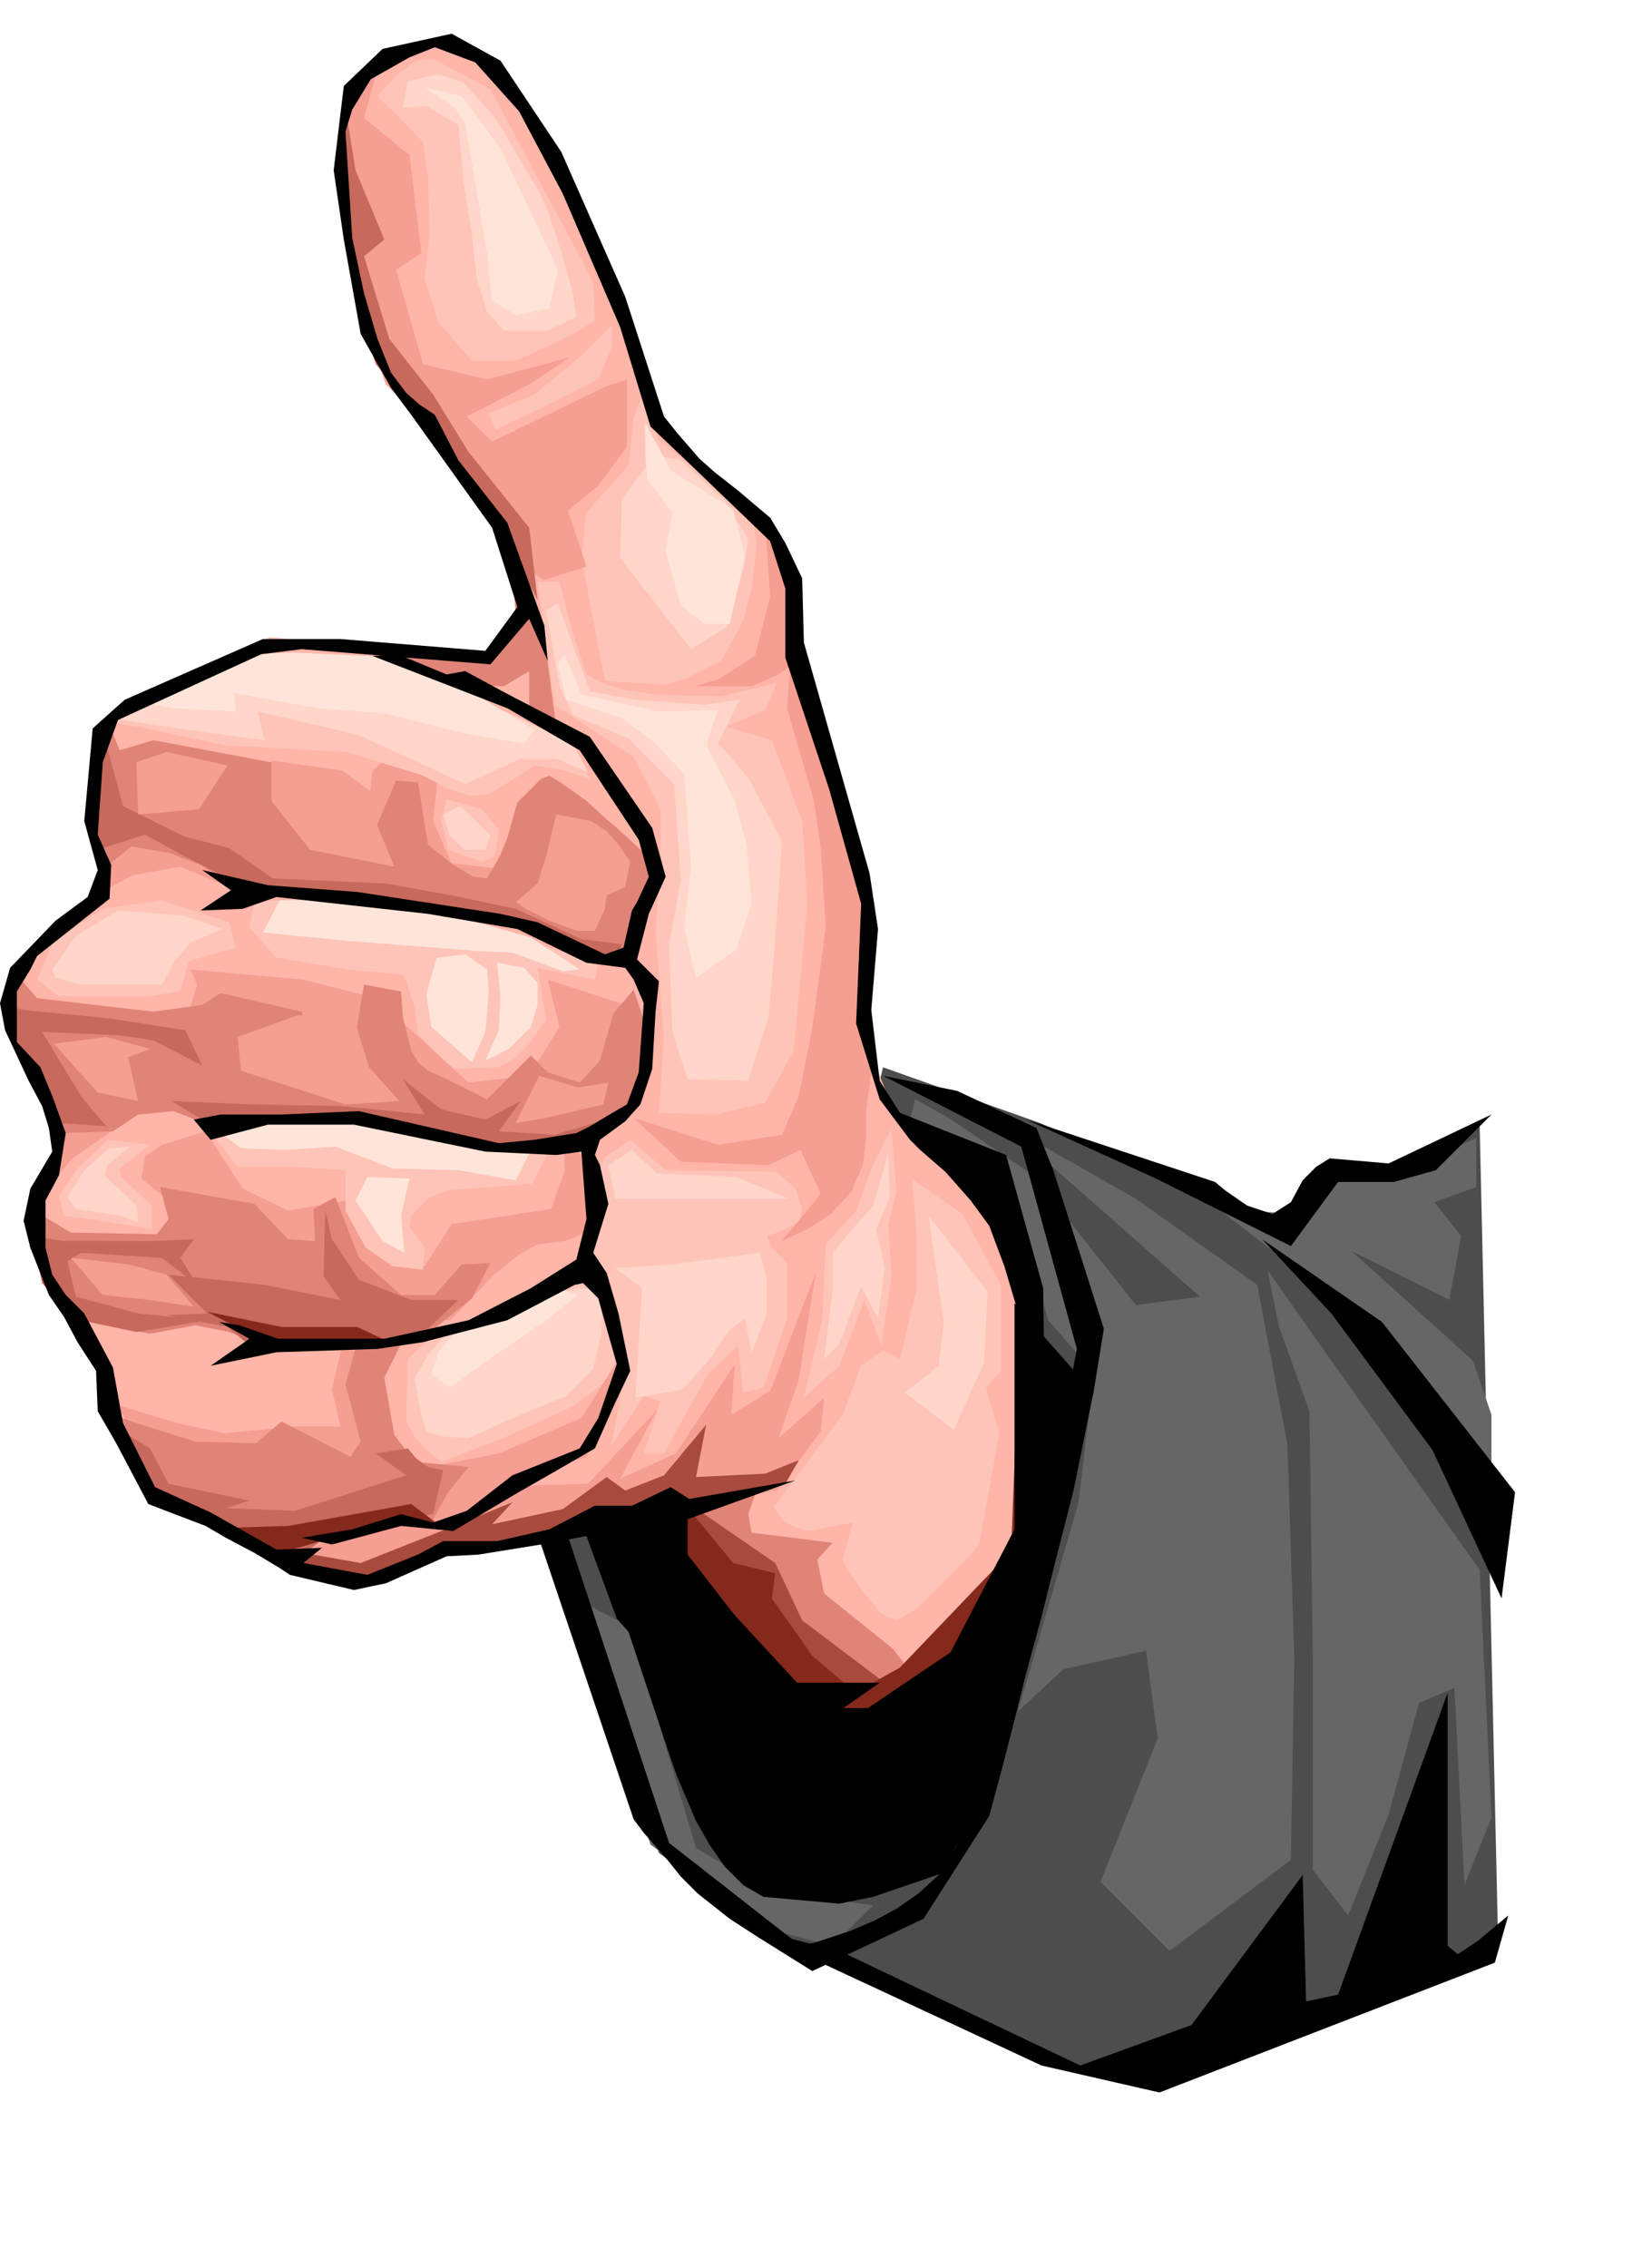 <?xml version="1.0" encoding="UTF-8" standalone="no"?>
<svg
   xmlns:dc="http://purl.org/dc/elements/1.1/"
   xmlns:cc="http://web.resource.org/cc/"
   xmlns:rdf="http://www.w3.org/1999/02/22-rdf-syntax-ns#"
   xmlns:svg="http://www.w3.org/2000/svg"
   xmlns="http://www.w3.org/2000/svg"
   xmlns:sodipodi="http://sodipodi.sourceforge.net/DTD/sodipodi-0.dtd"
   xmlns:inkscape="http://www.inkscape.org/namespaces/inkscape"
   width="38.51mm"
   height="52.85mm"
   id="svg2"
   sodipodi:version="0.32"
   inkscape:version="0.45.1"
   inkscape:output_extension="org.inkscape.output.svg.inkscape"
   sodipodi:docbase="K:\UniteAmovible\TRAVAIL_PHOTOS (D)\MICROSTOKS\STINFOTO\Adeposer"
   sodipodi:docname="pouce.svg">
  <defs
     id="defs177" />
  <sodipodi:namedview
     inkscape:window-height="579"
     inkscape:window-width="752"
     inkscape:pageshadow="2"
     inkscape:pageopacity="0.0"
     guidetolerance="10.0"
     gridtolerance="10.0"
     objecttolerance="10.0"
     borderopacity="1.0"
     bordercolor="#666666"
     pagecolor="#ffffff"
     id="base"
     inkscape:zoom="2.0185431"
     inkscape:cx="68.226372"
     inkscape:cy="93.631889"
     inkscape:window-x="88"
     inkscape:window-y="88"
     inkscape:current-layer="svg2" />
  <path
     style="fill:#4d4d4d;fill-rule:evenodd;fill-opacity:1;stroke:none;"
     d="  M 91.612 98.904   L 105.866 104.844   L 113.29 108.26   L 115.666 103.21   L 124.574 103.21   L 130.365 99.052   L 131.998 171.374   L 106.46 181.027   L 101.412 183.7   L 93.542 181.621   L 73.052 172.116   L 70.379 172.116   L 58.056 163.206   L 48.256 135.584   L 54.344 133.951   L 67.558 162.909   L 80.179 162.909   L 92.206 133.208   L 90.127 113.754   L 85.376 102.913   L 79.585 99.795   L 77.209 96.379   L 77.803 94.003   L 77.803 94.003  z "
     id="path4" />
  <path
     style="fill:#666666;fill-rule:evenodd;fill-opacity:1;stroke:none;"
     d="  M 119.081 115.536   L 131.404 130.684   L 131.404 124.595   L 129.771 119.843   L 119.081 110.19   L 127.692 114.497   L 128.732 108.854   L 126.356 105.883   L 130.068 104.547   L 130.068 100.24   L 123.387 103.21   L 118.041 103.21   L 114.329 106.923   L 107.351 106.478   L 107.351 106.478  z "
     id="path6" />
  <path
     style="fill:#666666;fill-rule:evenodd;fill-opacity:1;stroke:none;"
     d="  M 55.531 143.307   L 61.322 162.761   L 67.558 166.473   L 76.912 167.81   L 73.349 171.374   L 66.964 169.74   L 57.313 162.464   L 49.889 140.336   L 49.889 140.336  z "
     id="path8" />
  <path
     style="fill:#666666;fill-rule:evenodd;fill-opacity:1;stroke:none;"
     d="  M 126.356 132.614   L 130.365 138.257   L 131.404 160.088   L 129.029 166.028   L 128.138 148.653   L 125.02 149.989   L 122.347 159.791   L 118.784 168.701   L 115.666 164.691   L 115.666 145.98   L 115.369 124.298   L 112.696 116.873   L 111.657 111.824   L 114.775 116.279   L 114.775 116.279  z "
     id="path10" />
  <path
     style="fill:#666666;fill-rule:evenodd;fill-opacity:1;stroke:none;"
     d="  M 88.345 102.468   L 92.354 116.279   L 96.363 120.882   L 95.027 132.317   L 89.682 150.732   L 93.691 147.019   L 100.966 145.386   L 102.005 153.108   L 96.957 165.731   L 103.045 171.819   L 113.735 163.8   L 114.032 145.98   L 113.438 127.268   L 110.766 113.16   L 100.075 105.586   L 88.345 98.904   L 105.717 114.2   L 100.075 114.942   L 91.018 103.507   L 83.594 98.458   L 80.624 96.825   L 80.031 99.201   L 80.031 99.201  z "
     id="path12" />
  <path
     style="fill:#ffb5a8;fill-rule:evenodd;fill-opacity:1;stroke:none;"
     d="  M 31.181 7.425   L 30.29 10.989   L 30.29 18.118   L 31.626 26.731   L 33.853 32.819   L 37.714 37.275   L 43.356 45.442   L 46.326 53.164   L 43.95 56.729   L 42.317 57.768   L 23.757 56.135   L 14.403 60.738   L 9.8 62.669   L 8.018 66.678   L 7.721 72.767   L 9.354 76.777   L 8.463 79.004   L 1.93 85.093   L 0.445 88.063   L 1.188 91.776   L 3.564 96.528   L 5.345 100.24   L 2.97 107.072   L 3.267 110.933   L 5.494 115.388   L 9.057 120.288   L 9.948 125.486   L 12.621 131.278   L 17.818 134.099   L 25.093 137.663   L 29.399 139.148   L 32.369 139.148   L 39.347 136.475   L 49.889 135.287   L 56.868 133.357   L 67.558 148.95   L 81.218 151.623   L 91.018 135.287   L 90.424 111.527   L 84.782 101.874   L 78.991 98.458   L 76.319 91.776   L 76.17 86.132   L 76.912 79.598   L 72.31 65.193   L 70.082 57.174   L 69.637 49.897   L 65.776 44.254   L 57.759 37.275   L 52.413 22.573   L 47.068 10.544   L 42.317 5.049   L 39.05 3.713   L 36.081 4.158   L 34.893 4.455   L 34.893 4.455  z "
     id="path14" />
  <path
     style="fill:#ffc4b8;fill-rule:evenodd;fill-opacity:1;stroke:none;"
     d="  M 47.365 36.087   L 52.71 33.413   L 53.898 30.592   L 53.898 28.661   L 51.225 31.334   L 47.068 34.75   L 43.059 36.384   L 43.653 37.869   L 43.653 37.869  z "
     id="path16" />
  <path
     style="fill:#ffc4b8;fill-rule:evenodd;fill-opacity:1;stroke:none;"
     d="  M 74.24 124.595   L 68.152 132.763   L 69.043 133.951   L 70.082 134.545   L 71.27 134.842   L 75.131 134.099   L 74.24 137.366   L 74.685 138.257   L 76.022 140.188   L 77.655 142.119   L 78.991 142.713   L 80.773 141.673   L 83.149 139.297   L 85.376 137.069   L 86.267 136.03   L 88.048 126.229   L 86.861 122.219   L 88.197 120.734   L 88.197 113.16   L 84.782 106.923   L 80.327 103.804   L 80.773 108.854   L 80.773 113.457   L 79.288 119.694   L 77.803 118.952   L 75.873 120.288   L 75.873 120.288  z "
     id="path18" />
  <path
     style="fill:#ffc4b8;fill-rule:evenodd;fill-opacity:1;stroke:none;"
     d="  M 42.911 116.279   L 38.308 117.467   L 35.932 119.694   L 35.784 125.189   L 36.526 126.526   L 37.565 127.714   L 38.902 128.753   L 44.989 126.377   L 50.483 123.852   L 54.195 121.031   L 54.195 118.803   L 53.453 113.903   L 51.819 112.863   L 49.444 112.418   L 49.444 112.418  z "
     id="path20" />
  <path
     style="fill:#f59e92;fill-rule:evenodd;fill-opacity:1;stroke:none;"
     d="  M 29.25 122.367   L 29.993 125.635   L 25.984 125.635   L 19.748 126.229   L 15.59 125.338   L 10.245 123.704   L 12.769 127.565   L 25.538 130.684   L 33.259 129.496   L 33.111 124.892   L 32.517 119.546   L 30.141 118.506   L 30.141 118.506  z "
     id="path22" />
  <path
     style="fill:#ffc4b8;fill-rule:evenodd;fill-opacity:1;stroke:none;"
     d="  M 55.531 100.389   L 58.649 103.062   L 68.449 103.21   L 70.082 104.695   L 70.676 106.478   L 70.379 107.666   L 68.895 108.408   L 67.558 108.854   L 68.004 109.893   L 69.34 111.23   L 69.34 116.13   L 67.261 122.219   L 65.48 122.664   L 65.034 118.506   L 62.361 121.031   L 58.501 128.011   L 56.719 128.011   L 58.204 123.407   L 56.719 122.961   L 53.898 127.268   L 54.789 122.219   L 53.898 114.497   L 51.671 111.23   L 52.413 104.547   L 53.156 102.022   L 53.156 102.022  z "
     id="path24" />
  <path
     style="fill:#ffc4b8;fill-rule:evenodd;fill-opacity:1;stroke:none;"
     d="  M 28.211 79.004   L 37.417 80.192   L 48.256 83.459   L 52.71 84.796   L 52.413 86.281   L 47.365 85.241   L 48.107 89.845   L 46.623 91.924   L 45.286 93.261   L 43.95 94.003   L 39.793 94.152   L 36.823 91.033   L 36.526 88.657   L 35.784 86.429   L 35.487 85.835   L 30.587 85.39   L 24.351 84.35   L 21.975 81.677   L 22.42 79.45   L 22.42 79.45  z "
     id="path26" />
  <path
     style="fill:#ffd6c9;fill-rule:evenodd;fill-opacity:1;stroke:none;"
     d="  M 45.583 114.942   L 42.465 116.427   L 39.199 117.615   L 37.862 119.1   L 36.526 121.328   L 36.971 124.001   L 37.565 126.08   L 39.05 126.526   L 41.277 126.674   L 43.801 125.486   L 45.88 124.595   L 49.889 122.961   L 52.265 120.585   L 53.007 117.318   L 53.007 113.606   L 50.929 113.457   L 50.929 113.457  z "
     id="path28" />
  <path
     style="fill:#f59e92;fill-rule:evenodd;fill-opacity:1;stroke:none;"
     d="  M 32.814 67.866   L 32.369 72.47   L 36.526 78.262   L 42.02 78.113   L 44.989 76.628   L 39.793 76.034   L 38.159 72.322   L 38.605 68.163   L 35.19 65.936   L 35.19 65.936  z "
     id="path30" />
  <path
     style="fill:#ffe5d9;fill-rule:evenodd;fill-opacity:1;stroke:none;"
     d="  M 50.929 114.051   L 48.107 116.279   L 42.911 119.843   L 39.644 122.219   L 38.011 121.031   L 38.605 119.1   L 40.238 117.17   L 45.583 115.536   L 49.592 113.606   L 49.592 113.606  z "
     id="path32" />
  <path
     style="fill:#ffc4b8;fill-rule:evenodd;fill-opacity:1;stroke:none;"
     d="  M 40.386 61.184   L 31.923 57.917   L 24.351 57.768   L 18.263 59.402   L 9.354 63.56   L 12.175 64.005   L 19.748 65.639   L 30.587 66.233   L 37.268 68.312   L 39.496 69.5   L 41.426 70.094   L 43.059 69.945   L 45.732 68.312   L 47.068 67.421   L 49.741 67.866   L 51.968 68.609   L 50.483 65.936   L 50.483 65.936  z "
     id="path34" />
  <path
     style="fill:#ffe5d9;fill-rule:evenodd;fill-opacity:1;stroke:none;"
     d="  M 30.587 82.865   L 42.02 83.756   L 45.138 83.905   L 49.592 85.538   L 51.077 85.39   L 46.771 82.568   L 38.902 80.341   L 28.657 79.301   L 24.648 79.301   L 23.163 82.123   L 23.163 82.123  z "
     id="path36" />
  <path
     style="fill:#ffc4b8;fill-rule:evenodd;fill-opacity:1;stroke:none;"
     d="  M 50.186 54.798   L 51.077 57.62   L 51.671 59.402   L 53.007 60.144   L 54.937 60.738   L 57.759 61.184   L 63.549 61.332   L 68.449 60.144   L 67.41 62.52   L 63.995 64.005   L 68.004 65.193   L 70.676 72.322   L 71.122 79.598   L 69.934 92.518   L 67.41 97.122   L 63.104 98.161   L 58.056 98.013   L 58.501 91.33   L 57.759 82.123   L 58.204 75.589   L 58.204 71.282   L 55.828 66.678   L 48.85 62.075   L 47.365 51.234   L 49.295 51.234   L 49.295 51.234  z "
     id="path38" />
  <path
     style="fill:#ffc4b8;fill-rule:evenodd;fill-opacity:1;stroke:none;"
     d="  M 55.828 36.829   L 55.383 40.987   L 51.671 45.145   L 51.225 49.155   L 53.304 59.996   L 58.649 60.293   L 60.58 59.699   L 63.549 58.214   L 65.48 54.65   L 66.222 51.828   L 66.667 47.967   L 66.222 45.294   L 58.056 38.76   L 56.571 34.898   L 56.571 34.898  z "
     id="path40" />
  <path
     style="fill:#ffd6c9;fill-rule:evenodd;fill-opacity:1;stroke:none;"
     d="  M 24.351 57.768   L 19.154 58.956   L 12.621 61.778   L 10.691 63.411   L 16.778 64.302   L 23.311 65.193   L 22.717 62.669   L 31.626 64.748   L 40.98 69.054   L 45.88 66.827   L 48.998 66.827   L 51.819 68.015   L 50.483 65.49   L 39.496 60.293   L 32.814 57.768   L 32.814 57.768  z "
     id="path42" />
  <path
     style="fill:#f59e92;fill-rule:evenodd;fill-opacity:1;stroke:none;"
     d="  M 76.319 79.004   L 76.319 88.211   L 76.912 93.409   L 76.319 97.716   L 76.319 100.24   L 76.022 102.616   L 74.982 104.992   L 73.2 106.923   L 71.122 108.26   L 68.895 109.299   L 72.31 105.141   L 70.528 101.28   L 67.707 102.616   L 59.986 102.319   L 55.828 98.458   L 63.252 100.834   L 68.895 99.943   L 70.379 96.528   L 71.567 90.588   L 72.755 81.677   L 72.31 74.698   L 71.716 70.539   L 69.34 62.372   L 69.637 58.659   L 70.528 60.144   L 70.528 60.144  z "
     id="path44" />
  <path
     style="fill:#ffd6c9;fill-rule:evenodd;fill-opacity:1;stroke:none;"
     d="  M 51.968 60.887   L 55.977 61.629   L 62.064 62.075   L 65.183 61.629   L 63.252 65.49   L 64.143 66.381   L 66.073 68.757   L 68.895 74.104   L 68.301 82.865   L 67.707 89.548   L 65.925 95.191   L 60.58 95.043   L 59.243 90.885   L 58.946 83.162   L 59.986 77.519   L 59.392 69.054   L 55.383 65.045   L 50.483 62.966   L 49.295 60.441   L 48.107 53.759   L 49.147 53.164   L 49.147 53.164  z "
     id="path46" />
  <path
     style="fill:#ffe5d9;fill-rule:evenodd;fill-opacity:1;stroke:none;"
     d="  M 25.835 57.471   L 21.827 57.62   L 20.639 58.214   L 18.56 58.956   L 17.075 59.55   L 14.996 60.441   L 12.175 61.778   L 15.293 62.372   L 20.787 62.669   L 20.639 61.035   L 27.914 62.372   L 33.853 62.817   L 40.98 64.599   L 46.177 65.49   L 47.068 64.302   L 40.98 60.59   L 33.705 57.917   L 32.369 57.768   L 32.369 57.768  z "
     id="path48" />
  <path
     style="fill:#f59e92;fill-rule:evenodd;fill-opacity:1;stroke:none;"
     d="  M 67.855 52.57   L 66.519 57.768   L 63.252 59.847   L 61.174 60.441   L 66.222 60.441   L 68.598 59.402   L 69.637 58.659   L 70.082 53.313   L 69.34 49.452   L 67.41 45.888   L 67.41 45.888  z "
     id="path50" />
  <path
     style="fill:#ffd6c9;fill-rule:evenodd;fill-opacity:1;stroke:none;"
     d="  M 54.789 43.957   L 54.64 49.155   L 60.877 57.174   L 63.995 55.244   L 65.48 50.194   L 65.925 47.521   L 63.846 44.106   L 59.986 40.542   L 58.501 40.245   L 56.719 37.275   L 57.016 40.987   L 57.016 40.987  z "
     id="path52" />
  <path
     style="fill:#f59e92;fill-rule:evenodd;fill-opacity:1;stroke:none;"
     d="  M 51.225 124.892   L 43.95 128.011   L 37.862 129.199   L 32.517 126.823   L 33.556 130.981   L 38.159 134.248   L 42.465 132.763   L 45.88 130.238   L 51.671 128.308   L 54.344 121.625   L 54.789 119.249   L 54.789 119.249  z "
     id="path54" />
  <path
     style="fill:#f59e92;fill-rule:evenodd;fill-opacity:1;stroke:none;"
     d="  M 39.644 116.279   L 41.277 114.645   L 43.505 112.269   L 45.732 110.487   L 47.365 109.596   L 49.741 109.299   L 51.671 108.557   L 52.116 104.547   L 51.968 102.319   L 49.741 100.537   L 49.741 103.21   L 48.553 106.478   L 39.793 107.814   L 37.417 111.527   L 34.447 111.081   L 30.438 105.735   L 25.39 106.626   L 21.381 104.695   L 18.115 99.646   L 14.254 100.834   L 12.769 101.874   L 12.472 103.804   L 15.739 106.478   L 17.818 108.408   L 31.626 115.685   L 36.971 116.279   L 36.971 116.279  z "
     id="path56" />
  <path
     style="fill:#f59e92;fill-rule:evenodd;fill-opacity:1;stroke:none;"
     d="  M 6.385 102.022   L 9.8 99.646   L 9.8 98.161   L 4.751 98.904   L 4.751 102.319   L 3.712 105.141   L 3.712 105.141  z "
     id="path58" />
  <path
     style="fill:#e08477;fill-rule:evenodd;fill-opacity:1;stroke:none;"
     d="  M 65.776 147.168   L 66.816 147.762   L 69.191 148.95   L 72.013 150.138   L 74.091 150.583   L 78.1 149.098   L 80.624 147.762   L 78.694 145.237   L 72.607 140.336   L 72.013 137.366   L 73.349 135.881   L 66.222 134.99   L 65.925 133.357   L 66.964 130.387   L 59.689 132.169   L 58.352 134.099   L 58.352 134.099  z "
     id="path60" />
  <path
     style="fill:#ffc4b8;fill-rule:evenodd;fill-opacity:1;stroke:none;"
     d="  M 24.351 98.31   L 32.962 98.904   L 41.723 100.834   L 48.256 101.577   L 46.92 104.25   L 39.347 104.844   L 37.862 105.438   L 36.229 107.072   L 36.081 108.111   L 37.417 109.893   L 37.268 111.824   L 34.596 111.527   L 32.22 109.893   L 30.438 106.626   L 30.438 103.062   L 25.835 102.765   L 20.936 102.765   L 18.56 99.795   L 18.56 99.795  z "
     id="path62" />
  <path
     style="fill:#f59e92;fill-rule:evenodd;fill-opacity:1;stroke:none;"
     d="  M 48.256 86.281   L 49.295 90.439   L 46.623 94.746   L 41.277 95.34   L 36.229 90.736   L 32.517 87.766   L 26.726 86.281   L 16.778 85.39   L 17.372 86.726   L 16.778 88.657   L 16.778 89.251   L 17.669 89.994   L 19.005 90.736   L 20.787 91.627   L 24.202 93.112   L 25.835 93.855   L 35.19 96.528   L 45.583 97.27   L 53.453 97.27   L 55.531 90.736   L 55.531 88.657   L 55.531 88.657  z "
     id="path64" />
  <path
     style="fill:#f59e92;fill-rule:evenodd;fill-opacity:1;stroke:none;"
     d="  M 15.887 76.331   L 11.73 77.074   L 8.909 78.559   L 8.612 75.589   L 9.651 74.401   L 12.175 73.955   L 16.778 74.401   L 20.49 78.262   L 20.49 78.262  z "
     id="path66" />
  <path
     style="fill:#ffe5d9;fill-rule:evenodd;fill-opacity:1;stroke:none;"
     d="  M 25.538 98.607   L 35.041 99.201   L 40.832 100.537   L 46.623 101.577   L 45.435 103.953   L 40.386 103.062   L 34.596 102.913   L 29.547 100.983   L 25.093 101.28   L 21.233 101.131   L 19.451 99.795   L 20.193 99.498   L 20.193 99.498  z "
     id="path68" />
  <path
     style="fill:#e08477;fill-rule:evenodd;fill-opacity:1;stroke:none;"
     d="  M 47.365 54.501   L 48.256 58.362   L 48.998 64.005   L 46.623 62.817   L 46.623 59.105   L 44.395 60.441   L 40.98 60.441   L 33.556 57.174   L 41.723 57.768   L 43.653 57.026   L 45.435 54.056   L 45.138 50.194   L 45.138 50.194  z "
     id="path70" />
  <path
     style="fill:#f59e92;fill-rule:evenodd;fill-opacity:1;stroke:none;"
     d="  M 32.814 139.445   L 39.496 136.327   L 47.217 136.03   L 52.859 133.208   L 59.392 132.466   L 68.449 131.278   L 72.31 126.08   L 72.607 123.11   L 68.598 126.674   L 70.379 121.476   L 71.864 112.121   L 67.855 122.516   L 64.44 124.595   L 64.737 120.14   L 59.54 128.011   L 54.64 130.238   L 57.907 124.15   L 51.819 130.684   L 46.771 130.832   L 41.723 133.208   L 40.089 134.248   L 34.893 133.654   L 30.587 134.396   L 26.429 137.069   L 24.945 137.515   L 24.945 137.515  z "
     id="path72" />
  <path
     style="fill:#e08477;fill-rule:evenodd;fill-opacity:1;stroke:none;"
     d="  M 39.496 131.426   L 38.159 133.802   L 33.705 134.248   L 28.063 135.881   L 26.578 137.069   L 23.311 136.921   L 13.66 132.169   L 11.433 129.05   L 9.948 126.377   L 9.948 124.595   L 12.027 125.338   L 17.224 126.971   L 22.569 127.12   L 24.796 125.189   L 30.884 128.308   L 31.775 126.971   L 30.438 121.922   L 31.478 118.209   L 35.487 118.061   L 33.853 121.328   L 34.744 126.377   L 36.526 128.753   L 41.277 129.199   L 41.277 129.199  z "
     id="path74" />
  <path
     style="fill:#e08477;fill-rule:evenodd;fill-opacity:1;stroke:none;"
     d="  M 6.236 108.557   L 13.809 108.705   L 14.848 107.369   L 14.106 104.547   L 22.42 106.032   L 25.39 109.151   L 27.766 109.299   L 27.617 106.478   L 29.547 105.438   L 31.626 110.784   L 35.338 114.051   L 38.308 114.051   L 40.683 111.378   L 43.208 111.23   L 41.574 114.348   L 38.456 116.873   L 33.705 118.061   L 24.499 118.209   L 22.569 118.209   L 20.193 117.318   L 17.224 116.724   L 13.215 117.467   L 7.127 116.279   L 4.009 112.121   L 2.97 108.557   L 3.267 106.775   L 3.267 106.775  z "
     id="path76" />
  <path
     style="fill:#a84a3d;fill-rule:evenodd;fill-opacity:1;stroke:none;"
     d="  M 31.775 137.663   L 39.644 134.545   L 45.138 132.317   L 43.356 134.248   L 49.592 132.911   L 53.453 130.09   L 55.086 131.278   L 58.501 129.941   L 62.213 125.486   L 61.322 130.09   L 67.41 129.793   L 70.379 128.605   L 69.191 130.684   L 61.174 132.763   L 68.301 137.663   L 70.676 142.713   L 77.952 148.207   L 69.34 149.098   L 61.322 141.97   L 58.204 132.911   L 51.968 134.248   L 46.474 135.733   L 40.535 136.178   L 35.635 137.96   L 32.666 139.297   L 26.875 138.554   L 24.648 136.772   L 26.726 136.772   L 26.726 136.772  z "
     id="path78" />
  <path
     style="fill:#e08477;fill-rule:evenodd;fill-opacity:1;stroke:none;"
     d="  M 3.267 87.914   L 13.512 89.103   L 17.818 88.508   L 19.451 87.469   L 26.578 89.103   L 27.32 91.479   L 28.211 93.261   L 29.25 94.003   L 30.735 93.112   L 31.181 92.073   L 32.072 86.726   L 35.338 87.32   L 35.487 89.548   L 36.229 92.518   L 36.823 93.558   L 37.714 94.3   L 39.347 95.043   L 42.911 96.825   L 46.771 92.964   L 48.256 94.449   L 51.077 95.34   L 52.859 93.409   L 54.047 89.251   L 55.828 87.172   L 56.868 90.291   L 56.422 95.191   L 56.274 96.231   L 55.531 97.864   L 54.344 98.458   L 52.562 99.498   L 50.186 100.686   L 44.395 101.131   L 37.12 99.646   L 31.775 98.458   L 25.538 98.607   L 18.708 99.201   L 15.293 97.864   L 12.175 98.161   L 9.948 99.646   L 5.494 99.795   L 2.97 95.043   L 0.891 91.479   L 0.148 88.508   L 1.336 85.687   L 1.336 85.687  z "
     id="path80" />
  <path
     style="fill:#c7695c;fill-rule:evenodd;fill-opacity:1;stroke:none;"
     d="  M 25.984 133.06   L 35.784 129.941   L 33.111 128.011   L 35.932 127.565   L 36.674 128.456   L 37.714 129.199   L 39.05 129.496   L 38.159 133.357   L 31.626 134.248   L 28.211 135.733   L 25.835 137.366   L 20.045 134.99   L 14.254 132.614   L 14.254 132.614  z "
     id="path82" />
  <path
     style="fill:#c7695c;fill-rule:evenodd;fill-opacity:1;stroke:none;"
     d="  M 7.127 110.339   L 5.939 111.081   L 6.682 114.2   L 12.175 115.685   L 18.263 116.279   L 12.027 117.318   L 6.385 116.13   L 3.712 113.012   L 2.821 108.854   L 5.494 109.299   L 13.512 109.299   L 17.075 109.151   L 15.887 110.784   L 17.372 113.16   L 14.254 110.784   L 14.254 110.784  z "
     id="path84" />
  <path
     style="fill:#85291c;fill-rule:evenodd;fill-opacity:1;stroke:none;"
     d="  M 64.589 137.663   L 68.301 138.554   L 68.004 140.782   L 71.567 145.831   L 75.576 149.247   L 69.34 149.098   L 62.213 141.227   L 59.392 137.663   L 58.649 133.802   L 61.174 133.505   L 61.174 133.505  z "
     id="path86" />
  <path
     style="fill:#c7695c;fill-rule:evenodd;fill-opacity:1;stroke:none;"
     d="  M 9.651 89.697   L 2.079 88.954   L 0.445 88.508   L 1.633 92.815   L 4.454 96.231   L 5.197 98.904   L 9.354 99.201   L 7.127 96.528   L 3.712 90.885   L 10.542 91.182   L 13.512 91.627   L 17.818 93.855   L 16.333 90.736   L 16.333 90.736  z "
     id="path88" />
  <path
     style="fill:#e08477;fill-rule:evenodd;fill-opacity:1;stroke:none;"
     d="  M 10.542 66.084   L 13.512 65.193   L 25.39 67.421   L 25.687 68.46   L 26.726 70.539   L 28.063 72.767   L 29.547 74.104   L 31.923 74.401   L 32.666 73.955   L 34.893 68.757   L 36.823 68.906   L 37.714 74.401   L 39.941 76.183   L 41.723 77.222   L 42.911 77.371   L 44.098 75.292   L 44.692 73.807   L 45.583 70.688   L 46.771 69.5   L 47.662 68.609   L 48.404 68.312   L 49.592 69.054   L 51.671 70.539   L 53.453 72.173   L 54.344 72.916   L 57.907 76.183   L 56.422 80.044   L 55.086 84.202   L 51.819 84.053   L 47.959 82.42   L 46.177 81.232   L 45.435 80.786   L 37.268 79.747   L 22.717 78.856   L 19.748 77.519   L 17.669 76.183   L 14.996 75.143   L 11.581 74.549   L 9.354 76.331   L 8.018 72.916   L 8.166 67.718   L 8.612 65.045   L 9.651 63.857   L 9.651 63.857  z "
     id="path90" />
  <path
     style="fill:#f59e92;fill-rule:evenodd;fill-opacity:1;stroke:none;"
     d="  M 32.072 10.395   L 36.081 13.662   L 37.12 22.276   L 34.893 23.761   L 37.268 32.077   L 42.911 33.413   L 50.186 31.483   L 46.623 33.859   L 41.129 36.681   L 43.356 38.908   L 49.147 36.087   L 53.453 34.007   L 55.234 33.413   L 55.234 39.354   L 52.71 42.769   L 50.038 44.997   L 51.671 49.897   L 47.959 51.085   L 45.583 49.6   L 43.356 46.036   L 37.862 37.572   L 34.002 33.859   L 31.181 26.137   L 29.844 16.187   L 30.438 10.395   L 31.478 7.722   L 33.408 5.495   L 33.408 5.495  z "
     id="path92" />
  <path
     style="fill:#c7695c;fill-rule:evenodd;fill-opacity:1;stroke:none;"
     d="  M 13.215 127.565   L 14.848 130.684   L 21.975 132.169   L 18.263 133.357   L 14.403 132.317   L 12.769 131.575   L 10.097 125.635   L 10.097 125.635  z "
     id="path94" />
  <path
     style="fill:#85291c;fill-rule:evenodd;fill-opacity:1;stroke:none;"
     d="  M 25.39 134.396   L 36.229 132.466   L 38.605 134.248   L 35.635 133.951   L 31.775 134.842   L 27.766 135.881   L 24.202 136.921   L 20.639 134.545   L 20.639 134.545  z "
     id="path96" />
  <path
     style="fill:#c7695c;fill-rule:evenodd;fill-opacity:1;stroke:none;"
     d="  M 32.369 118.358   L 37.714 117.021   L 40.386 114.497   L 36.229 114.497   L 31.626 112.715   L 29.25 109.151   L 28.657 106.626   L 28.508 112.418   L 29.993 114.497   L 23.311 113.16   L 14.848 112.269   L 18.263 115.685   L 14.699 115.833   L 20.045 116.873   L 21.975 118.506   L 21.975 118.506  z "
     id="path98" />
  <path
     style="fill:#c7695c;fill-rule:evenodd;fill-opacity:1;stroke:none;"
     d="  M 31.329 14.999   L 33.853 21.088   L 32.072 22.573   L 34.299 29.849   L 38.159 34.75   L 41.277 39.799   L 46.623 46.482   L 47.365 52.867   L 44.395 47.224   L 41.723 43.957   L 37.714 37.572   L 35.784 35.344   L 33.111 32.077   L 31.329 26.731   L 30.141 19.603   L 29.993 14.256   L 30.438 9.504   L 30.438 9.504  z "
     id="path100" />
  <path
     style="fill:#85291c;fill-rule:evenodd;fill-opacity:1;stroke:none;"
     d="  M 20.787 116.873   L 18.263 115.536   L 24.796 116.873   L 31.478 116.873   L 34.002 118.061   L 24.054 118.358   L 23.014 118.209   L 23.014 118.209  z "
     id="path102" />
  <path
     style="fill:#c7695c;fill-rule:evenodd;fill-opacity:1;stroke:none;"
     d="  M 18.708 99.201   L 27.914 98.458   L 31.329 98.607   L 40.535 100.389   L 45.88 101.28   L 52.116 100.389   L 53.898 98.458   L 48.85 99.943   L 43.95 99.646   L 45.88 96.973   L 42.762 98.607   L 38.902 97.716   L 35.487 95.043   L 37.417 98.161   L 30.141 97.419   L 22.123 97.27   L 15.145 96.973   L 15.145 96.973  z "
     id="path104" />
  <path
     style="fill:#c7695c;fill-rule:evenodd;fill-opacity:1;stroke:none;"
     d="  M 10.839 70.985   L 16.184 73.658   L 20.193 74.698   L 24.054 77.371   L 34.002 77.816   L 39.793 78.856   L 45.435 80.044   L 51.225 82.717   L 54.789 83.162   L 54.047 84.796   L 51.522 84.35   L 47.068 81.974   L 39.644 80.044   L 29.696 79.301   L 23.163 78.559   L 20.936 77.816   L 16.333 75.44   L 12.769 73.51   L 8.612 74.846   L 7.721 71.728   L 8.166 66.975   L 9.354 65.49   L 9.354 65.49  z "
     id="path106" />
  <path
     style="fill:#000000;fill-rule:evenodd;fill-opacity:1;stroke:none;"
     d="  M 89.979 100.983   L 94.878 118.803   L 90.721 140.782   L 89.979 143.901   L 89.236 147.316   L 88.197 151.326   L 87.009 155.484   L 85.673 159.493   L 84.188 162.761   L 82.703 165.137   L 80.921 166.77   L 78.991 168.107   L 77.061 169.146   L 74.982 170.037   L 71.864 171.077   L 70.528 171.374   L 58.946 162.315   L 49.889 134.842   L 47.513 135.584   L 55.828 160.236   L 56.719 161.424   L 58.798 163.8   L 59.986 165.285   L 61.471 166.77   L 64.292 168.998   L 66.816 170.631   L 69.191 172.116   L 71.567 173.601   L 81.367 168.998   L 87.158 159.939   L 88.197 156.078   L 89.236 152.068   L 90.424 147.316   L 91.76 142.416   L 92.948 137.663   L 94.582 131.278   L 96.363 122.516   L 97.254 117.021   L 92.8 103.062   L 91.315 99.349   L 84.336 96.082   L 77.803 94.746   L 77.803 94.746  z "
     id="path108" />
  <path
     style="fill:#000000;fill-rule:evenodd;fill-opacity:1;stroke:none;"
     d="  M 107.054 104.101   L 107.945 104.844   L 109.875 106.18   L 112.102 106.923   L 113.735 105.883   L 114.775 103.953   L 115.963 102.765   L 117.15 102.022   L 122.347 102.468   L 131.404 98.161   L 126.505 103.062   L 122.793 104.101   L 117.893 104.101   L 113.735 109.745   L 101.857 103.804   L 90.424 98.607   L 90.424 98.607  z "
     id="path110" />
  <path
     style="fill:#000000;fill-rule:evenodd;fill-opacity:1;stroke:none;"
     d="  M 91.76 181.918   L 102.154 184.294   L 131.701 172.859   L 132.889 168.701   L 131.998 169.443   L 130.217 170.928   L 128.435 172.116   L 127.544 171.374   L 127.544 149.098   L 117.893 175.68   L 115.072 176.274   L 114.775 165.137   L 104.975 178.354   L 95.175 181.918   L 73.943 171.819   L 65.628 169.74   L 65.628 169.74  z "
     id="path112" />
  <path
     style="fill:#85291c;fill-rule:evenodd;fill-opacity:1;stroke:none;"
     d="  M 89.088 136.624   L 79.288 146.871   L 72.903 150.435   L 80.921 150.88   L 87.454 143.158   L 88.791 141.524   L 90.721 137.069   L 90.424 125.635   L 89.83 116.873   L 89.83 116.873  z "
     id="path114" />
  <path
     style="fill:#000000;fill-rule:evenodd;fill-opacity:1;stroke:none;"
     d="  M 89.385 134.693   L 83.742 145.534   L 76.467 150.435   L 66.37 150.435   L 54.64 141.524   L 59.095 154.89   L 59.689 156.523   L 61.322 160.385   L 62.51 162.464   L 63.846 164.394   L 65.48 166.028   L 67.261 167.067   L 73.943 167.661   L 76.912 167.067   L 83 164.988   L 87.9 155.632   L 91.909 137.515   L 95.175 121.328   L 89.385 114.794   L 89.385 114.794  z "
     id="path116" />
  <path
     style="fill:#000000;fill-rule:evenodd;fill-opacity:1;stroke:none;"
     d="  M 121.753 116.427   L 133.483 131.426   L 132.295 140.782   L 126.208 127.714   L 117.299 115.685   L 111.211 109.151   L 111.211 109.151  z "
     id="path118" />
  <path
     style="fill:#f59e92;fill-rule:evenodd;fill-opacity:1;stroke:none;"
     d="  M 48.107 75.44   L 47.365 77.816   L 45.435 79.45   L 46.326 80.044   L 48.404 81.083   L 50.78 81.974   L 52.413 81.974   L 53.304 80.044   L 53.453 78.856   L 55.086 78.113   L 55.531 75.886   L 54.492 74.401   L 53.453 73.213   L 52.116 72.322   L 48.998 71.728   L 48.998 71.728  z "
     id="path120" />
  <path
     style="fill:#f59e92;fill-rule:evenodd;fill-opacity:1;stroke:none;"
     d="  M 14.699 66.233   L 20.045 67.421   L 17.521 71.282   L 12.175 71.728   L 12.027 67.124   L 12.027 67.124  z "
     id="path122" />
  <path
     style="fill:#f59e92;fill-rule:evenodd;fill-opacity:1;stroke:none;"
     d="  M 9.354 91.33   L 13.215 92.37   L 11.284 93.112   L 12.175 96.973   L 8.612 96.231   L 4.751 91.924   L 4.751 91.924  z "
     id="path124" />
  <path
     style="fill:#f59e92;fill-rule:evenodd;fill-opacity:1;stroke:none;"
     d="  M 11.433 111.378   L 14.699 112.269   L 17.075 115.091   L 13.215 114.497   L 9.057 114.051   L 6.236 110.784   L 6.236 110.784  z "
     id="path126" />
  <path
     style="fill:#ffc4b8;fill-rule:evenodd;fill-opacity:1;stroke:none;"
     d="  M 35.041 6.534   L 36.674 5.346   L 38.159 5.198   L 41.277 6.831   L 43.208 7.871   L 51.225 22.87   L 52.265 24.949   L 52.413 28.216   L 50.78 29.255   L 48.404 30.443   L 45.435 31.78   L 41.574 31.78   L 38.605 28.364   L 37.417 24.503   L 37.862 20.642   L 37.714 15.593   L 37.268 12.474   L 33.259 8.465   L 33.259 8.465  z "
     id="path128" />
  <path
     style="fill:#ffc4b8;fill-rule:evenodd;fill-opacity:1;stroke:none;"
     d="  M 12.918 87.766   L 5.197 87.766   L 3.267 86.281   L 4.751 82.865   L 9.057 80.044   L 14.254 79.301   L 20.193 81.232   L 20.787 83.459   L 16.63 84.647   L 15.887 87.32   L 15.887 87.32  z "
     id="path130" />
  <path
     style="fill:#f59e92;fill-rule:evenodd;fill-opacity:1;stroke:none;"
     d="  M 45.435 98.904   L 48.107 98.458   L 53.156 97.27   L 53.601 95.34   L 50.929 95.785   L 47.513 94.746   L 47.513 94.746  z "
     id="path132" />
  <path
     style="fill:#f59e92;fill-rule:evenodd;fill-opacity:1;stroke:none;"
     d="  M 32.517 94.003   L 35.19 96.973   L 30.438 97.27   L 21.233 94.3   L 20.936 91.33   L 26.281 89.4   L 31.329 90.142   L 31.329 90.142  z "
     id="path134" />
  <path
     style="fill:#f59e92;fill-rule:evenodd;fill-opacity:1;stroke:none;"
     d="  M 23.905 70.539   L 27.32 74.846   L 34.744 76.331   L 33.259 72.767   L 32.814 69.797   L 30.141 67.866   L 23.905 66.975   L 23.905 66.975  z "
     id="path136" />
  <path
     style="fill:#ffc4b8;fill-rule:evenodd;fill-opacity:1;stroke:none;"
     d="  M 75.428 106.626   L 72.755 109.596   L 72.458 116.13   L 70.825 123.11   L 73.943 120.288   L 76.17 114.497   L 77.655 118.506   L 78.546 112.418   L 78.249 107.814   L 78.991 104.992   L 78.546 99.349   L 76.912 102.616   L 76.912 102.616  z "
     id="path138" />
  <path
     style="fill:#ffd6c9;fill-rule:evenodd;fill-opacity:1;stroke:none;"
     d="  M 37.565 9.356   L 40.386 10.989   L 40.832 16.038   L 41.574 20.642   L 42.02 24.652   L 42.911 27.473   L 44.395 29.107   L 48.256 29.107   L 50.78 27.919   L 50.483 25.84   L 49.444 22.127   L 48.256 18.563   L 47.513 16.929   L 43.653 10.395   L 40.832 7.277   L 38.605 6.534   L 35.932 7.128   L 35.487 9.504   L 35.487 9.504  z "
     id="path140" />
  <path
     style="fill:#ffc4b8;fill-rule:evenodd;fill-opacity:1;stroke:none;"
     d="  M 42.465 71.282   L 43.95 73.064   L 43.653 74.995   L 43.505 75.44   L 42.465 75.886   L 39.496 74.846   L 38.902 72.322   L 39.347 70.391   L 40.386 70.688   L 40.386 70.688  z "
     id="path142" />
  <path
     style="fill:#ffd6c9;fill-rule:evenodd;fill-opacity:1;stroke:none;"
     d="  M 6.682 82.42   L 4.603 85.39   L 4.9 86.132   L 7.127 86.726   L 14.254 86.726   L 15.293 84.796   L 16.778 83.014   L 19.599 81.826   L 16.184 80.638   L 10.394 80.192   L 10.394 80.192  z "
     id="path144" />
  <path
     style="fill:#ffe5d9;fill-rule:evenodd;fill-opacity:1;stroke:none;"
     d="  M 38.456 84.35   L 37.565 87.617   L 38.011 90.439   L 41.574 93.558   L 42.762 90.885   L 43.059 87.469   L 42.911 85.39   L 40.98 84.053   L 40.98 84.053  z "
     id="path146" />
  <path
     style="fill:#ffe5d9;fill-rule:evenodd;fill-opacity:1;stroke:none;"
     d="  M 44.098 87.766   L 43.95 90.736   L 42.762 93.409   L 44.841 92.37   L 46.771 90.439   L 47.365 88.508   L 47.365 86.578   L 46.177 85.241   L 43.801 84.796   L 43.801 84.796  z "
     id="path148" />
  <path
     style="fill:#ffc4b8;fill-rule:evenodd;fill-opacity:1;stroke:none;"
     d="  M 6.83 102.913   L 5.197 105.289   L 5.642 107.072   L 9.8 107.666   L 13.363 108.26   L 13.363 106.18   L 10.691 103.656   L 10.542 102.913   L 13.215 100.834   L 9.503 100.389   L 9.503 100.389  z "
     id="path150" />
  <path
     style="fill:#ffd6c9;fill-rule:evenodd;fill-opacity:1;stroke:none;"
     d="  M 7.424 103.062   L 5.939 105.438   L 6.682 106.478   L 10.691 107.072   L 12.175 107.666   L 12.027 106.18   L 9.206 103.507   L 9.503 102.616   L 11.433 100.983   L 9.651 101.131   L 9.651 101.131  z "
     id="path152" />
  <path
     style="fill:#ffe5d9;fill-rule:evenodd;fill-opacity:1;stroke:none;"
     d="  M 32.369 103.656   L 31.329 105.735   L 33.705 109.299   L 35.635 110.339   L 35.338 107.072   L 36.081 103.804   L 36.081 103.804  z "
     id="path154" />
  <path
     style="fill:#ffd6c9;fill-rule:evenodd;fill-opacity:1;stroke:none;"
     d="  M 55.68 101.28   L 57.907 103.359   L 64.886 103.656   L 69.488 105.586   L 58.649 105.586   L 54.195 105.586   L 53.601 102.616   L 53.601 102.616  z "
     id="path156" />
  <path
     style="fill:#ffd6c9;fill-rule:evenodd;fill-opacity:1;stroke:none;"
     d="  M 59.095 111.378   L 54.195 111.675   L 56.571 113.457   L 55.977 123.11   L 60.134 122.367   L 62.658 119.546   L 63.698 117.912   L 64.292 117.17   L 65.628 116.13   L 66.222 119.1   L 67.558 115.685   L 67.558 112.715   L 66.964 110.339   L 66.964 110.339  z "
     id="path158" />
  <path
     style="fill:#ffe5d9;fill-rule:evenodd;fill-opacity:1;stroke:none;"
     d="  M 40.683 8.465   L 44.098 13.068   L 49.147 23.761   L 48.404 27.176   L 45.435 27.77   L 43.356 26.434   L 42.911 22.276   L 41.723 15.147   L 40.98 10.841   L 40.089 9.504   L 37.417 7.722   L 37.417 7.722  z "
     id="path160" />
  <path
     style="fill:#ffe5d9;fill-rule:evenodd;fill-opacity:1;stroke:none;"
     d="  M 59.095 41.433   L 64.589 44.848   L 65.628 49.006   L 64.292 54.947   L 62.064 54.947   L 59.986 53.313   L 58.649 48.561   L 59.243 45.145   L 57.016 42.175   L 56.868 40.096   L 56.868 37.275   L 56.868 37.275  z "
     id="path162" />
  <path
     style="fill:#ffe5d9;fill-rule:evenodd;fill-opacity:1;stroke:none;"
     d="  M 51.225 61.184   L 58.056 62.669   L 63.252 62.52   L 62.213 65.639   L 64.737 70.539   L 65.776 74.401   L 66.222 79.598   L 64.886 83.608   L 61.322 86.132   L 60.283 81.677   L 60.877 76.331   L 60.283 68.163   L 57.61 65.342   L 54.789 63.263   L 49.889 61.629   L 49.147 58.511   L 49.741 57.62   L 49.741 57.62  z "
     id="path164" />
  <path
     style="fill:#ffd6c9;fill-rule:evenodd;fill-opacity:1;stroke:none;"
     d="  M 76.912 106.18   L 73.349 110.339   L 73.349 113.754   L 72.607 119.694   L 73.943 118.358   L 75.873 113.309   L 77.358 116.13   L 77.952 111.675   L 77.209 108.26   L 78.397 105.438   L 78.249 101.577   L 78.249 101.577  z "
     id="path166" />
  <path
     style="fill:#000000;fill-rule:evenodd;fill-opacity:1;stroke:none;"
     d="  M 36.081 5.049   L 32.666 6.98   L 31.032 9.653   L 30.438 11.583   L 31.032 20.939   L 32.072 25.84   L 33.259 29.849   L 34.447 32.819   L 35.784 34.601   L 36.971 35.641   L 38.308 36.532   L 40.386 40.542   L 44.692 46.036   L 47.959 55.095   L 48.256 58.214   L 46.623 54.501   L 43.208 58.511   L 26.578 57.174   L 23.014 57.62   L 10.394 63.411   L 9.057 67.124   L 8.612 73.51   L 9.8 76.183   L 9.651 79.153   L 3.267 84.202   L 2.673 85.39   L 1.485 87.32   L 1.485 91.776   L 3.564 94.003   L 4.603 96.528   L 5.791 99.795   L 5.197 103.507   L 4.009 105.735   L 4.009 109.893   L 4.603 112.269   L 5.791 114.051   L 7.424 115.685   L 9.948 120.437   L 10.839 125.338   L 13.66 130.981   L 18.56 133.208   L 24.351 136.475   L 28.36 136.327   L 26.726 137.663   L 32.369 138.703   L 36.823 136.921   L 39.05 135.733   L 43.801 135.733   L 48.404 134.693   L 52.413 132.614   L 55.68 132.614   L 59.095 130.981   L 60.728 132.02   L 70.082 130.387   L 60.58 133.802   L 60.58 136.921   L 64.737 142.267   L 70.231 148.207   L 77.506 148.207   L 72.607 151.623   L 61.916 151.029   L 54.344 142.564   L 51.671 135.287   L 47.662 136.03   L 42.168 136.921   L 39.347 137.069   L 34.002 139.445   L 31.181 140.039   L 25.538 138.703   L 24.648 138.109   L 22.42 136.772   L 19.896 135.436   L 18.115 134.396   L 14.996 133.208   L 13.066 132.466   L 10.245 127.12   L 8.612 124.298   L 8.463 120.734   L 6.83 118.209   L 5.642 115.982   L 4.306 114.051   L 2.673 109.893   L 2.079 107.517   L 2.673 104.695   L 4.603 101.428   L 4.306 99.349   L 3.712 97.419   L 2.524 95.191   L 0.445 90.736   L 0 88.36   L 0.891 85.241   L 4.9 81.083   L 7.721 79.004   L 8.612 76.628   L 7.424 72.322   L 8.166 64.154   L 10.987 61.629   L 23.163 56.283   L 29.993 56.283   L 42.762 57.323   L 45.583 53.462   L 43.356 46.482   L 36.229 36.532   L 34.447 34.156   L 31.775 29.404   L 30.29 21.088   L 29.399 14.999   L 30.29 7.574   L 33.705 4.307   L 39.793 2.97   L 44.098 5.346   L 49.444 13.365   L 55.086 26.137   L 58.501 36.681   L 59.689 38.166   L 61.619 40.393   L 62.955 41.581   L 65.034 43.215   L 66.964 44.848   L 67.855 45.591   L 69.191 47.818   L 70.676 50.937   L 70.825 56.58   L 75.725 73.807   L 76.615 76.925   L 77.358 81.826   L 76.764 88.954   L 77.506 95.191   L 79.288 98.013   L 88.642 101.725   L 91.909 113.457   L 92.057 124.298   L 91.463 122.07   L 90.127 117.021   L 88.494 111.527   L 87.158 107.963   L 85.524 105.735   L 83.297 103.21   L 81.07 101.28   L 80.179 100.389   L 77.506 96.825   L 75.428 90.142   L 75.873 79.598   L 73.052 69.5   L 69.191 57.917   L 69.191 51.828   L 67.855 47.67   L 60.283 40.393   L 57.313 37.572   L 54.64 28.81   L 49.592 17.078   L 45.732 9.801   L 41.871 5.495   L 38.308 4.158   L 38.308 4.158  z "
     id="path168" />
  <path
     style="fill:#000000;fill-rule:evenodd;fill-opacity:1;stroke:none;"
     d="  M 44.692 62.372   L 51.077 66.084   L 56.274 73.955   L 57.165 77.222   L 56.125 79.45   L 55.68 80.192   L 54.937 83.459   L 53.304 84.053   L 47.365 81.232   L 44.098 80.489   L 31.478 78.559   L 23.608 77.965   L 17.818 76.628   L 20.342 78.41   L 17.669 80.192   L 21.381 80.044   L 24.351 79.004   L 37.714 80.489   L 45.583 81.826   L 51.671 84.796   L 55.086 85.241   L 55.828 86.281   L 56.719 88.36   L 56.274 94.449   L 55.234 97.27   L 53.453 98.31   L 51.968 99.201   L 50.78 99.795   L 47.068 100.389   L 43.95 100.686   L 31.626 97.864   L 24.796 98.161   L 19.451 98.161   L 17.075 98.607   L 18.56 100.389   L 23.608 99.052   L 31.181 99.052   L 42.762 101.428   L 48.998 101.725   L 51.225 101.428   L 51.671 107.369   L 50.78 110.933   L 46.771 113.457   L 41.277 116.279   L 33.853 117.912   L 24.499 117.912   L 21.084 116.724   L 19.302 116.427   L 21.975 117.912   L 18.56 120.288   L 24.351 119.1   L 33.259 118.803   L 37.268 118.209   L 44.692 116.279   L 50.632 113.16   L 51.374 113.012   L 52.71 114.348   L 53.75 118.061   L 54.344 120.14   L 52.71 124.892   L 51.077 127.565   L 45.138 129.941   L 41.129 133.06   L 38.159 134.099   L 35.338 133.357   L 31.032 134.693   L 26.578 135.436   L 29.25 136.03   L 35.338 134.396   L 39.941 134.842   L 45.435 131.575   L 48.553 129.793   L 52.413 127.565   L 54.195 123.555   L 55.531 120.734   L 54.492 115.685   L 53.453 112.121   L 52.265 110.339   L 53.601 106.032   L 52.859 102.616   L 52.413 101.725   L 52.859 100.389   L 55.086 98.755   L 56.422 97.27   L 57.462 94.152   L 57.759 89.103   L 58.056 86.429   L 56.125 84.499   L 57.165 80.489   L 58.649 77.222   L 57.462 72.916   L 51.968 64.896   L 44.544 61.035   L 40.98 59.105   L 39.347 59.402   L 35.041 57.62   L 32.814 57.768   L 32.814 57.768  z "
     id="path170" />
  <path
     style="fill:#ffd6c9;fill-rule:evenodd;fill-opacity:1;stroke:none;"
     d="  M 83.149 116.427   L 82.703 120.288   L 79.734 122.664   L 84.039 125.932   L 86.712 119.991   L 87.009 113.754   L 81.812 107.072   L 81.812 107.072  z "
     id="path172" />
  <path
     style="fill:#ffd6c9;fill-rule:evenodd;fill-opacity:1;stroke:none;"
     d="  M 43.208 73.51   L 42.762 74.846   L 40.98 74.846   L 39.644 73.658   L 39.05 71.728   L 40.535 70.985   L 40.535 70.985  z "
     id="path174" />
</svg>
